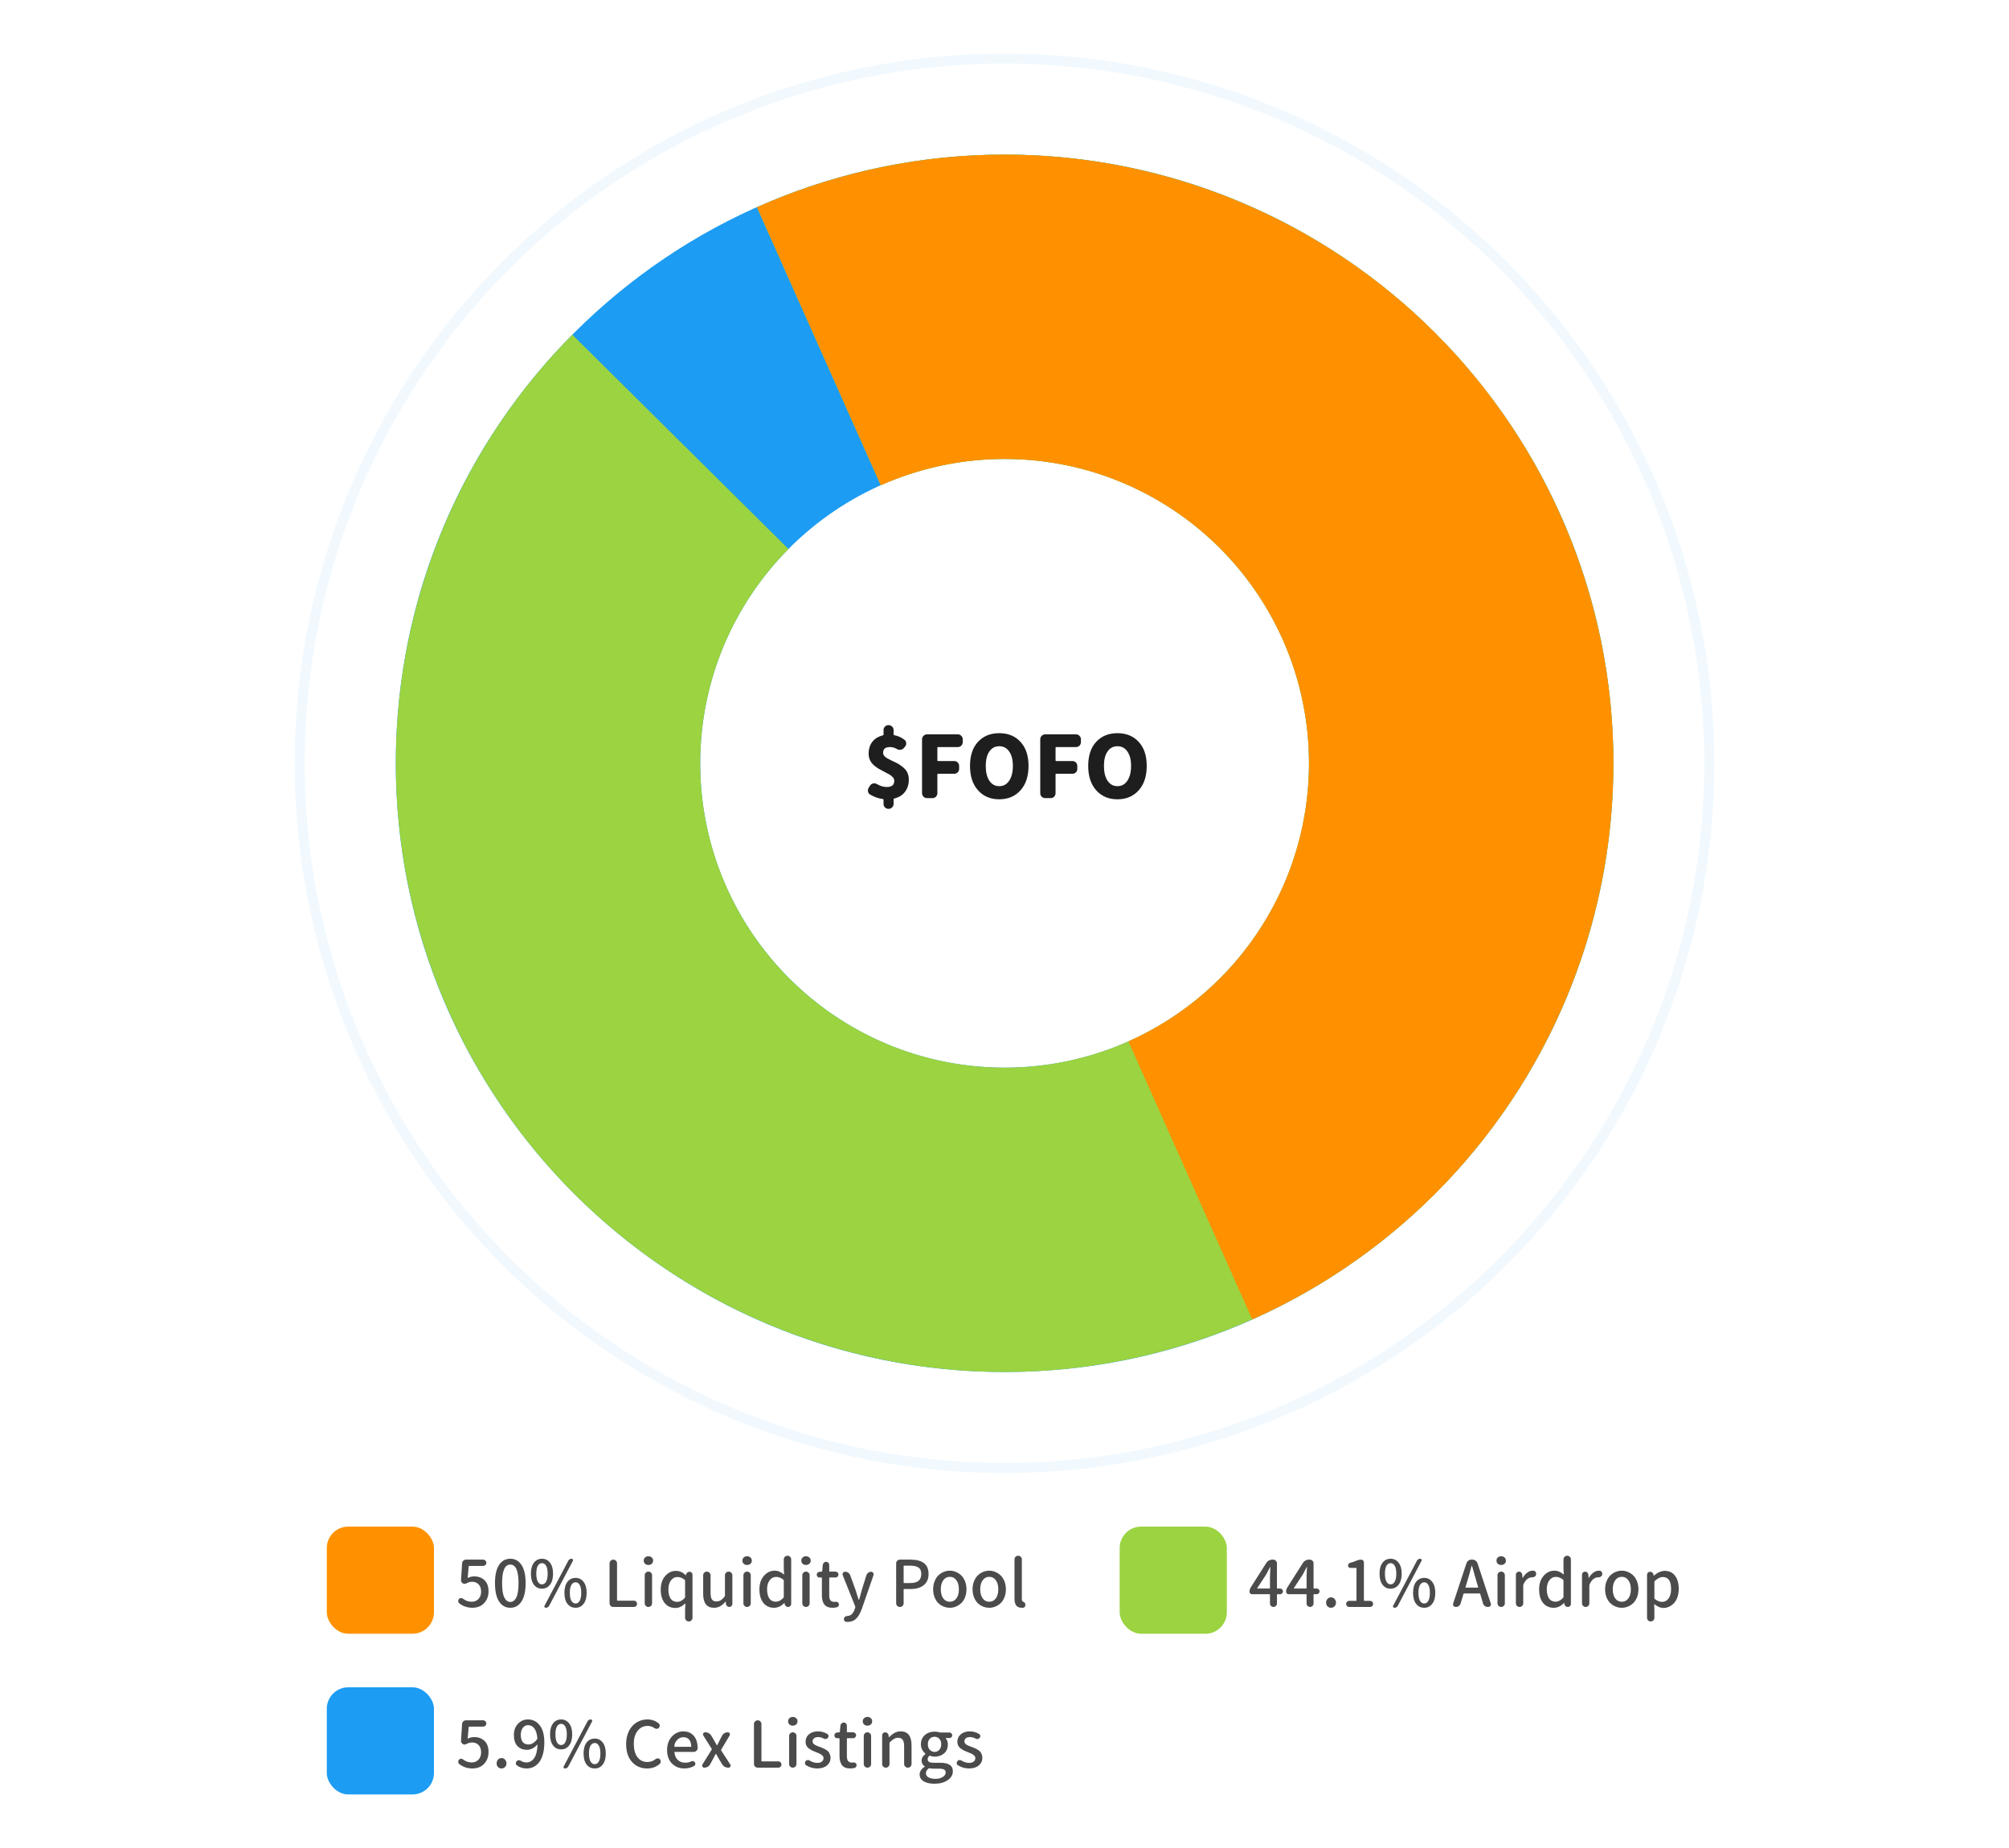 <svg width="375" height="345" viewBox="0 0 375 345" fill="none" xmlns="http://www.w3.org/2000/svg">
<circle opacity="0.06" cx="187.5" cy="142.5" r="131.557" stroke="#1C9CF2" stroke-width="1.886"/>
<path d="M301.158 142.5C301.158 205.261 250.281 256.139 187.52 256.139C124.759 256.139 73.881 205.261 73.881 142.5C73.881 79.739 124.759 28.861 187.52 28.861C250.281 28.861 301.158 79.739 301.158 142.5ZM130.7 142.5C130.7 173.881 156.139 199.319 187.52 199.319C218.9 199.319 244.339 173.881 244.339 142.5C244.339 111.12 218.9 85.681 187.52 85.681C156.139 85.681 130.7 111.12 130.7 142.5Z" fill="#1C9CF2"/>
<path d="M141.299 38.686C167.169 27.168 196.407 25.724 223.286 34.637C250.165 43.549 272.748 62.177 286.611 86.87C300.474 111.563 304.617 140.542 298.23 168.131C291.843 195.719 275.385 219.929 252.081 236.018C228.777 252.106 200.306 258.914 172.244 255.108C144.183 251.301 118.554 237.154 100.378 215.439C82.202 193.724 72.788 166.005 73.982 137.712C75.175 109.418 86.889 82.59 106.829 62.483L147.174 102.491C137.204 112.545 131.347 125.959 130.751 140.106C130.154 154.252 134.861 168.112 143.949 178.97C153.037 189.827 165.851 196.901 179.882 198.804C193.913 200.707 208.148 197.303 219.8 189.259C231.453 181.215 239.681 169.11 242.875 155.315C246.068 141.521 243.997 127.032 237.065 114.685C230.134 102.339 218.842 93.025 205.403 88.568C191.963 84.112 177.344 84.834 164.409 90.593L141.299 38.686Z" fill="#9BD341"/>
<path d="M141.299 38.686C154.932 32.616 169.627 29.291 184.545 28.9C199.463 28.51 214.312 31.061 228.244 36.409C242.176 41.757 254.918 49.797 265.743 60.069C276.568 70.342 285.264 82.646 291.334 96.279C297.404 109.912 300.729 124.607 301.119 139.526C301.51 154.444 298.958 169.293 293.61 183.225C288.262 197.157 280.223 209.899 269.95 220.724C259.678 231.549 247.374 240.245 233.74 246.314L210.63 194.407C217.447 191.372 223.599 187.025 228.735 181.612C233.871 176.2 237.891 169.828 240.565 162.862C243.239 155.896 244.515 148.472 244.32 141.013C244.124 133.554 242.462 126.206 239.427 119.39C236.392 112.573 232.044 106.421 226.632 101.285C221.219 96.148 214.848 92.129 207.882 89.455C200.916 86.781 193.491 85.505 186.032 85.7C178.573 85.895 171.226 87.558 164.409 90.593L141.299 38.686Z" fill="#FF9100"/>
<path d="M168.828 138.109C169.047 138.276 169.156 138.5 169.156 138.781C169.156 139.031 169.073 139.245 168.906 139.422L168.703 139.656C168.547 139.844 168.339 139.948 168.078 139.969C168.036 139.979 168 139.984 167.969 139.984C167.75 139.984 167.552 139.927 167.375 139.812C166.979 139.583 166.568 139.469 166.141 139.469C165.703 139.469 165.375 139.557 165.156 139.734C164.948 139.901 164.844 140.177 164.844 140.562C164.844 140.76 164.911 140.943 165.047 141.109C165.182 141.276 165.359 141.422 165.578 141.547C165.807 141.672 166.068 141.807 166.359 141.953C166.651 142.099 166.943 142.24 167.234 142.375C167.536 142.51 167.828 142.682 168.109 142.891C168.401 143.089 168.661 143.307 168.891 143.547C169.12 143.776 169.302 144.062 169.438 144.406C169.573 144.75 169.641 145.13 169.641 145.547C169.641 146.432 169.406 147.188 168.938 147.812C168.479 148.438 167.802 148.859 166.906 149.078C166.833 149.089 166.797 149.135 166.797 149.219V150.078C166.797 150.339 166.703 150.557 166.516 150.734C166.339 150.911 166.125 151 165.875 151H165.844C165.583 151 165.365 150.911 165.188 150.734C165.01 150.557 164.922 150.339 164.922 150.078V149.312C164.922 149.229 164.88 149.182 164.797 149.172C163.943 149.057 163.146 148.776 162.406 148.328C162.188 148.193 162.057 147.995 162.016 147.734C162.005 147.672 162 147.615 162 147.562C162 147.365 162.057 147.182 162.172 147.016L162.422 146.641C162.557 146.432 162.745 146.307 162.984 146.266C163.057 146.245 163.125 146.234 163.188 146.234C163.365 146.234 163.531 146.281 163.688 146.375C164.302 146.74 164.906 146.922 165.5 146.922C165.99 146.922 166.349 146.828 166.578 146.641C166.807 146.443 166.922 146.146 166.922 145.75C166.922 145.521 166.833 145.307 166.656 145.109C166.479 144.901 166.25 144.719 165.969 144.562C165.688 144.396 165.375 144.229 165.031 144.062C164.698 143.896 164.359 143.714 164.016 143.516C163.672 143.307 163.359 143.078 163.078 142.828C162.797 142.578 162.568 142.271 162.391 141.906C162.224 141.542 162.141 141.141 162.141 140.703C162.141 139.807 162.375 139.062 162.844 138.469C163.312 137.875 163.969 137.479 164.812 137.281C164.885 137.26 164.922 137.214 164.922 137.141V136.297C164.922 136.036 165.01 135.818 165.188 135.641C165.365 135.464 165.583 135.375 165.844 135.375H165.875C166.125 135.375 166.339 135.464 166.516 135.641C166.703 135.818 166.797 136.036 166.797 136.297V137.109C166.797 137.182 166.833 137.229 166.906 137.25C167.615 137.375 168.255 137.661 168.828 138.109ZM173.031 149C172.781 149 172.562 148.911 172.375 148.734C172.198 148.547 172.109 148.328 172.109 148.078V138.016C172.109 137.766 172.198 137.552 172.375 137.375C172.562 137.188 172.781 137.094 173.031 137.094H178.781C179.042 137.094 179.26 137.188 179.438 137.375C179.615 137.552 179.703 137.766 179.703 138.016V138.547C179.703 138.797 179.615 139.016 179.438 139.203C179.26 139.38 179.042 139.469 178.781 139.469H175.094C175.01 139.469 174.969 139.505 174.969 139.578V141.953C174.969 142.036 175.01 142.078 175.094 142.078H178.109C178.37 142.078 178.589 142.167 178.766 142.344C178.943 142.521 179.031 142.74 179.031 143V143.531C179.031 143.792 178.943 144.01 178.766 144.188C178.589 144.365 178.37 144.453 178.109 144.453H175.094C175.01 144.453 174.969 144.495 174.969 144.578V148.078C174.969 148.328 174.88 148.547 174.703 148.734C174.526 148.911 174.307 149 174.047 149H173.031ZM190.484 147.547C189.484 148.661 188.161 149.219 186.516 149.219C184.88 149.219 183.562 148.661 182.562 147.547C181.562 146.432 181.062 144.911 181.062 142.984C181.062 141.068 181.557 139.573 182.547 138.5C183.547 137.417 184.87 136.875 186.516 136.875C188.172 136.875 189.495 137.417 190.484 138.5C191.484 139.573 191.984 141.068 191.984 142.984C191.984 144.911 191.484 146.432 190.484 147.547ZM184.672 145.75C185.12 146.427 185.734 146.766 186.516 146.766C187.307 146.766 187.927 146.427 188.375 145.75C188.833 145.062 189.062 144.141 189.062 142.984C189.062 141.839 188.833 140.943 188.375 140.297C187.927 139.641 187.307 139.312 186.516 139.312C185.734 139.312 185.12 139.641 184.672 140.297C184.224 140.943 184 141.839 184 142.984C184 144.151 184.224 145.073 184.672 145.75ZM195.094 149C194.844 149 194.625 148.911 194.438 148.734C194.26 148.547 194.172 148.328 194.172 148.078V138.016C194.172 137.766 194.26 137.552 194.438 137.375C194.625 137.188 194.844 137.094 195.094 137.094H200.844C201.104 137.094 201.323 137.188 201.5 137.375C201.677 137.552 201.766 137.766 201.766 138.016V138.547C201.766 138.797 201.677 139.016 201.5 139.203C201.323 139.38 201.104 139.469 200.844 139.469H197.156C197.073 139.469 197.031 139.505 197.031 139.578V141.953C197.031 142.036 197.073 142.078 197.156 142.078H200.172C200.432 142.078 200.651 142.167 200.828 142.344C201.005 142.521 201.094 142.74 201.094 143V143.531C201.094 143.792 201.005 144.01 200.828 144.188C200.651 144.365 200.432 144.453 200.172 144.453H197.156C197.073 144.453 197.031 144.495 197.031 144.578V148.078C197.031 148.328 196.943 148.547 196.766 148.734C196.589 148.911 196.37 149 196.109 149H195.094ZM212.547 147.547C211.547 148.661 210.224 149.219 208.578 149.219C206.943 149.219 205.625 148.661 204.625 147.547C203.625 146.432 203.125 144.911 203.125 142.984C203.125 141.068 203.62 139.573 204.609 138.5C205.609 137.417 206.932 136.875 208.578 136.875C210.234 136.875 211.557 137.417 212.547 138.5C213.547 139.573 214.047 141.068 214.047 142.984C214.047 144.911 213.547 146.432 212.547 147.547ZM206.734 145.75C207.182 146.427 207.797 146.766 208.578 146.766C209.37 146.766 209.99 146.427 210.438 145.75C210.896 145.062 211.125 144.141 211.125 142.984C211.125 141.839 210.896 140.943 210.438 140.297C209.99 139.641 209.37 139.312 208.578 139.312C207.797 139.312 207.182 139.641 206.734 140.297C206.286 140.943 206.062 141.839 206.062 142.984C206.062 144.151 206.286 145.073 206.734 145.75Z" fill="#1E1E1E"/>
<rect x="61" y="285" width="20" height="20" rx="4" fill="#FF9100"/>
<rect x="61" y="315" width="20" height="20" rx="4" fill="#1C9CF2"/>
<rect x="209" y="285" width="20" height="20" rx="4" fill="#9BD341"/>
<path opacity="0.8" d="M88.211 300.152C87.266 300.152 86.445 299.883 85.75 299.344C85.625 299.25 85.555 299.121 85.539 298.957C85.531 298.941 85.527 298.922 85.527 298.898C85.527 298.766 85.57 298.645 85.656 298.535C85.742 298.418 85.859 298.352 86.008 298.336C86.023 298.336 86.043 298.336 86.066 298.336C86.191 298.336 86.305 298.375 86.406 298.453C86.906 298.836 87.453 299.027 88.047 299.027C88.555 299.027 88.973 298.859 89.301 298.523C89.637 298.18 89.805 297.719 89.805 297.141C89.805 296.562 89.652 296.113 89.348 295.793C89.043 295.465 88.633 295.301 88.117 295.301C87.75 295.301 87.394 295.398 87.051 295.594C86.934 295.656 86.82 295.688 86.711 295.688C86.594 295.688 86.481 295.652 86.371 295.582C86.144 295.434 86.039 295.223 86.055 294.949L86.254 291.855C86.262 291.66 86.336 291.496 86.477 291.363C86.625 291.23 86.797 291.164 86.992 291.164H90.191C90.348 291.164 90.484 291.223 90.602 291.34C90.719 291.449 90.777 291.586 90.777 291.75C90.777 291.914 90.719 292.055 90.602 292.172C90.484 292.281 90.348 292.336 90.191 292.336H87.578C87.523 292.336 87.492 292.363 87.484 292.418L87.297 294.516C87.297 294.531 87.305 294.547 87.32 294.562C87.336 294.57 87.352 294.57 87.367 294.562C87.742 294.383 88.121 294.293 88.504 294.293C89.293 294.293 89.938 294.531 90.438 295.008C90.938 295.477 91.188 296.172 91.188 297.094C91.188 297.727 91.047 298.281 90.766 298.758C90.484 299.227 90.121 299.578 89.676 299.812C89.231 300.039 88.742 300.152 88.211 300.152ZM95.254 300.152C94.363 300.152 93.664 299.762 93.156 298.98C92.648 298.199 92.394 297.055 92.394 295.547C92.394 294.055 92.648 292.926 93.156 292.16C93.664 291.387 94.363 291 95.254 291C96.137 291 96.832 291.387 97.34 292.16C97.856 292.934 98.113 294.062 98.113 295.547C98.113 297.047 97.856 298.191 97.34 298.98C96.832 299.762 96.137 300.152 95.254 300.152ZM94.129 298.219C94.402 298.781 94.777 299.062 95.254 299.062C95.731 299.062 96.106 298.781 96.379 298.219C96.652 297.656 96.789 296.766 96.789 295.547C96.789 293.242 96.277 292.09 95.254 292.09C94.231 292.09 93.719 293.242 93.719 295.547C93.719 296.766 93.856 297.656 94.129 298.219ZM102.66 295.852C102.285 296.344 101.785 296.59 101.16 296.59C100.535 296.59 100.035 296.344 99.66 295.852C99.285 295.352 99.098 294.664 99.098 293.789C99.098 292.914 99.285 292.23 99.66 291.738C100.035 291.246 100.535 291 101.16 291C101.785 291 102.285 291.246 102.66 291.738C103.043 292.23 103.234 292.914 103.234 293.789C103.234 294.664 103.043 295.352 102.66 295.852ZM101.16 295.781C101.488 295.781 101.746 295.613 101.934 295.277C102.129 294.934 102.227 294.438 102.227 293.789C102.227 293.125 102.129 292.633 101.934 292.312C101.746 291.984 101.488 291.82 101.16 291.82C100.84 291.82 100.582 291.984 100.387 292.312C100.199 292.633 100.105 293.125 100.105 293.789C100.105 294.438 100.199 294.934 100.387 295.277C100.582 295.613 100.84 295.781 101.16 295.781ZM101.863 300.152C101.77 300.152 101.695 300.113 101.641 300.035C101.617 299.988 101.605 299.941 101.605 299.895C101.605 299.855 101.617 299.816 101.641 299.777L106.07 291.387C106.203 291.129 106.418 291 106.715 291C106.809 291 106.879 291.043 106.926 291.129C106.98 291.215 106.984 291.301 106.938 291.387L102.508 299.777C102.367 300.027 102.152 300.152 101.863 300.152ZM107.441 300.152C106.809 300.152 106.301 299.906 105.918 299.414C105.543 298.922 105.355 298.238 105.355 297.363C105.355 296.488 105.543 295.805 105.918 295.312C106.301 294.82 106.809 294.574 107.441 294.574C108.059 294.574 108.555 294.82 108.93 295.312C109.312 295.805 109.504 296.488 109.504 297.363C109.504 298.238 109.312 298.922 108.93 299.414C108.555 299.906 108.059 300.152 107.441 300.152ZM107.441 299.355C107.754 299.355 108.008 299.188 108.203 298.852C108.398 298.508 108.496 298.012 108.496 297.363C108.496 296.707 108.398 296.215 108.203 295.887C108.016 295.559 107.762 295.395 107.441 295.395C107.113 295.395 106.852 295.559 106.656 295.887C106.461 296.207 106.363 296.699 106.363 297.363C106.363 298.02 106.461 298.516 106.656 298.852C106.852 299.188 107.113 299.355 107.441 299.355ZM114.473 300C114.285 300 114.121 299.934 113.98 299.801C113.848 299.66 113.781 299.496 113.781 299.309V291.855C113.781 291.668 113.848 291.508 113.98 291.375C114.121 291.234 114.285 291.164 114.473 291.164H114.484C114.68 291.164 114.844 291.234 114.977 291.375C115.109 291.508 115.176 291.668 115.176 291.855V298.734C115.176 298.797 115.207 298.828 115.27 298.828H118.316C118.48 298.828 118.621 298.887 118.738 299.004C118.855 299.113 118.914 299.25 118.914 299.414C118.914 299.578 118.855 299.719 118.738 299.836C118.621 299.945 118.48 300 118.316 300H114.473ZM121.516 299.801C121.383 299.934 121.219 300 121.023 300C120.836 300 120.676 299.934 120.543 299.801C120.41 299.668 120.344 299.508 120.344 299.32V294.082C120.344 293.895 120.41 293.734 120.543 293.602C120.676 293.469 120.836 293.402 121.023 293.402C121.219 293.402 121.383 293.469 121.516 293.602C121.648 293.734 121.715 293.895 121.715 294.082V299.32C121.715 299.508 121.648 299.668 121.516 299.801ZM121.656 291.938C121.492 292.086 121.281 292.16 121.023 292.16C120.773 292.16 120.566 292.086 120.402 291.938C120.238 291.781 120.156 291.586 120.156 291.352C120.156 291.109 120.238 290.914 120.402 290.766C120.566 290.609 120.773 290.531 121.023 290.531C121.281 290.531 121.492 290.609 121.656 290.766C121.828 290.914 121.914 291.109 121.914 291.352C121.914 291.586 121.828 291.781 121.656 291.938ZM129.062 302.496C128.93 302.637 128.766 302.707 128.57 302.707C128.383 302.707 128.219 302.637 128.078 302.496C127.945 302.363 127.879 302.203 127.879 302.016V300.457L127.938 299.414C127.938 299.398 127.93 299.387 127.914 299.379C127.906 299.371 127.895 299.371 127.879 299.379C127.301 299.918 126.695 300.188 126.062 300.188C125.227 300.188 124.562 299.883 124.07 299.273C123.578 298.664 123.332 297.82 123.332 296.742C123.332 295.703 123.609 294.863 124.164 294.223C124.727 293.582 125.395 293.262 126.168 293.262C126.824 293.262 127.43 293.523 127.984 294.047C128 294.062 128.016 294.07 128.031 294.07C128.047 294.07 128.055 294.062 128.055 294.047L128.066 293.965C128.098 293.809 128.172 293.68 128.289 293.578C128.414 293.477 128.555 293.426 128.711 293.426C128.867 293.426 128.996 293.48 129.098 293.59C129.207 293.699 129.262 293.828 129.262 293.977V302.016C129.262 302.203 129.195 302.363 129.062 302.496ZM126.379 299.051C126.895 299.051 127.375 298.805 127.82 298.312C127.859 298.266 127.879 298.211 127.879 298.148V295.102C127.879 295.039 127.859 294.988 127.82 294.949C127.398 294.59 126.934 294.41 126.426 294.41C125.957 294.41 125.562 294.621 125.242 295.043C124.922 295.465 124.762 296.023 124.762 296.719C124.762 297.469 124.902 298.047 125.184 298.453C125.465 298.852 125.863 299.051 126.379 299.051ZM133.27 300.152C131.926 300.152 131.254 299.285 131.254 297.551V294.094C131.254 293.898 131.32 293.734 131.453 293.602C131.586 293.469 131.746 293.402 131.934 293.402C132.129 293.402 132.293 293.469 132.426 293.602C132.566 293.734 132.637 293.898 132.637 294.094V297.387C132.637 297.949 132.723 298.355 132.895 298.605C133.066 298.848 133.348 298.969 133.738 298.969C134.027 298.969 134.285 298.898 134.512 298.758C134.746 298.617 134.996 298.383 135.262 298.055C135.301 298.008 135.32 297.953 135.32 297.891V294.094C135.32 293.898 135.387 293.734 135.52 293.602C135.66 293.469 135.824 293.402 136.012 293.402C136.199 293.402 136.359 293.469 136.492 293.602C136.633 293.734 136.703 293.898 136.703 294.094V299.438C136.703 299.594 136.648 299.727 136.539 299.836C136.43 299.945 136.297 300 136.141 300C135.977 300 135.836 299.949 135.719 299.848C135.602 299.738 135.531 299.602 135.508 299.438L135.473 299.027C135.465 299.012 135.453 299.004 135.438 299.004C135.43 299.004 135.422 299.008 135.414 299.016C135.094 299.391 134.762 299.676 134.418 299.871C134.082 300.059 133.699 300.152 133.27 300.152ZM139.938 299.801C139.805 299.934 139.641 300 139.445 300C139.258 300 139.098 299.934 138.965 299.801C138.832 299.668 138.766 299.508 138.766 299.32V294.082C138.766 293.895 138.832 293.734 138.965 293.602C139.098 293.469 139.258 293.402 139.445 293.402C139.641 293.402 139.805 293.469 139.938 293.602C140.07 293.734 140.137 293.895 140.137 294.082V299.32C140.137 299.508 140.07 299.668 139.938 299.801ZM140.078 291.938C139.914 292.086 139.703 292.16 139.445 292.16C139.195 292.16 138.988 292.086 138.824 291.938C138.66 291.781 138.578 291.586 138.578 291.352C138.578 291.109 138.66 290.914 138.824 290.766C138.988 290.609 139.195 290.531 139.445 290.531C139.703 290.531 139.914 290.609 140.078 290.766C140.25 290.914 140.336 291.109 140.336 291.352C140.336 291.586 140.25 291.781 140.078 291.938ZM144.484 300.152C143.648 300.152 142.984 299.852 142.492 299.25C142 298.641 141.754 297.793 141.754 296.707C141.754 295.676 142.031 294.84 142.586 294.199C143.148 293.551 143.816 293.227 144.59 293.227C144.926 293.227 145.223 293.285 145.48 293.402C145.746 293.512 146.02 293.684 146.301 293.918C146.309 293.926 146.32 293.93 146.336 293.93C146.352 293.922 146.359 293.906 146.359 293.883L146.301 292.887V291.129C146.301 290.934 146.367 290.77 146.5 290.637C146.641 290.504 146.805 290.438 146.992 290.438C147.188 290.438 147.352 290.504 147.484 290.637C147.617 290.77 147.684 290.934 147.684 291.129V299.438C147.684 299.594 147.629 299.727 147.52 299.836C147.41 299.945 147.277 300 147.121 300C146.957 300 146.812 299.949 146.688 299.848C146.562 299.738 146.488 299.602 146.465 299.438L146.441 299.273C146.441 299.266 146.434 299.262 146.418 299.262C146.402 299.262 146.391 299.266 146.383 299.273C145.805 299.859 145.172 300.152 144.484 300.152ZM144.801 299.016C145.316 299.016 145.797 298.77 146.242 298.277C146.281 298.238 146.301 298.188 146.301 298.125V295.066C146.301 295.012 146.281 294.965 146.242 294.926C145.812 294.566 145.348 294.387 144.848 294.387C144.379 294.387 143.984 294.598 143.664 295.02C143.344 295.434 143.184 295.988 143.184 296.684C143.184 297.434 143.324 298.012 143.605 298.418C143.887 298.816 144.285 299.016 144.801 299.016ZM150.93 299.801C150.797 299.934 150.633 300 150.438 300C150.25 300 150.09 299.934 149.957 299.801C149.824 299.668 149.758 299.508 149.758 299.32V294.082C149.758 293.895 149.824 293.734 149.957 293.602C150.09 293.469 150.25 293.402 150.438 293.402C150.633 293.402 150.797 293.469 150.93 293.602C151.062 293.734 151.129 293.895 151.129 294.082V299.32C151.129 299.508 151.062 299.668 150.93 299.801ZM151.07 291.938C150.906 292.086 150.695 292.16 150.438 292.16C150.188 292.16 149.98 292.086 149.816 291.938C149.652 291.781 149.57 291.586 149.57 291.352C149.57 291.109 149.652 290.914 149.816 290.766C149.98 290.609 150.188 290.531 150.438 290.531C150.695 290.531 150.906 290.609 151.07 290.766C151.242 290.914 151.328 291.109 151.328 291.352C151.328 291.586 151.242 291.781 151.07 291.938ZM155.418 300.152C154.707 300.152 154.195 299.953 153.883 299.555C153.57 299.148 153.414 298.578 153.414 297.844V294.598C153.414 294.535 153.383 294.504 153.32 294.504H152.969C152.82 294.504 152.695 294.453 152.594 294.352C152.5 294.25 152.453 294.129 152.453 293.988C152.453 293.84 152.5 293.715 152.594 293.613C152.695 293.504 152.82 293.445 152.969 293.438L153.379 293.402C153.441 293.402 153.473 293.371 153.473 293.309L153.578 292.16C153.594 291.996 153.66 291.859 153.777 291.75C153.902 291.633 154.047 291.574 154.211 291.574C154.367 291.574 154.5 291.633 154.609 291.75C154.727 291.859 154.785 291.996 154.785 292.16V293.309C154.785 293.371 154.816 293.402 154.879 293.402H155.957C156.105 293.402 156.234 293.457 156.344 293.566C156.453 293.668 156.508 293.797 156.508 293.953C156.508 294.102 156.453 294.23 156.344 294.34C156.234 294.449 156.105 294.504 155.957 294.504H154.879C154.816 294.504 154.785 294.535 154.785 294.598V297.855C154.785 298.254 154.859 298.555 155.008 298.758C155.164 298.953 155.41 299.051 155.746 299.051C155.809 299.051 155.879 299.047 155.957 299.039C155.988 299.031 156.02 299.027 156.051 299.027C156.16 299.027 156.262 299.055 156.355 299.109C156.473 299.172 156.547 299.27 156.578 299.402C156.594 299.449 156.602 299.496 156.602 299.543C156.602 299.637 156.578 299.727 156.531 299.812C156.453 299.945 156.344 300.027 156.203 300.059C155.922 300.121 155.66 300.152 155.418 300.152ZM162.59 293.426C162.754 293.426 162.887 293.496 162.988 293.637C163.043 293.723 163.07 293.812 163.07 293.906C163.07 293.953 163.062 294.008 163.047 294.07L160.844 300.422C160.562 301.195 160.219 301.781 159.812 302.18C159.414 302.586 158.891 302.789 158.242 302.789C158.141 302.789 158.043 302.785 157.949 302.777C157.801 302.762 157.688 302.688 157.609 302.555C157.555 302.461 157.527 302.363 157.527 302.262C157.527 302.215 157.531 302.168 157.539 302.121C157.578 301.98 157.66 301.871 157.785 301.793C157.91 301.723 158.055 301.684 158.219 301.676C158.828 301.645 159.266 301.23 159.531 300.434L159.637 300.07C159.66 300.016 159.66 299.961 159.637 299.906L157.305 294.07C157.281 294.008 157.27 293.949 157.27 293.895C157.27 293.809 157.297 293.723 157.352 293.637C157.445 293.496 157.574 293.426 157.738 293.426H157.773C157.984 293.426 158.172 293.488 158.336 293.613C158.508 293.73 158.629 293.887 158.699 294.082L159.695 296.824C159.742 296.98 159.832 297.27 159.965 297.691C160.098 298.113 160.203 298.438 160.281 298.664C160.289 298.68 160.301 298.688 160.316 298.688C160.34 298.688 160.355 298.676 160.363 298.652L160.867 296.824L161.723 294.07C161.785 293.883 161.895 293.73 162.051 293.613C162.215 293.488 162.395 293.426 162.59 293.426ZM167.969 300C167.781 300 167.617 299.934 167.477 299.801C167.344 299.66 167.277 299.496 167.277 299.309V291.855C167.277 291.668 167.344 291.508 167.477 291.375C167.617 291.234 167.781 291.164 167.969 291.164H169.961C172.203 291.164 173.324 292.055 173.324 293.836C173.324 294.766 173.02 295.469 172.41 295.945C171.809 296.414 171.008 296.648 170.008 296.648H168.766C168.703 296.648 168.672 296.68 168.672 296.742V299.309C168.672 299.496 168.605 299.66 168.473 299.801C168.34 299.934 168.176 300 167.98 300H167.969ZM168.672 295.453C168.672 295.508 168.703 295.535 168.766 295.535H169.879C170.582 295.535 171.105 295.398 171.449 295.125C171.793 294.844 171.965 294.414 171.965 293.836C171.965 293.266 171.789 292.867 171.438 292.641C171.094 292.406 170.555 292.289 169.82 292.289H168.766C168.703 292.289 168.672 292.316 168.672 292.371V295.453ZM178.457 299.918C178.09 300.074 177.699 300.152 177.285 300.152C176.879 300.152 176.488 300.074 176.113 299.918C175.738 299.762 175.406 299.543 175.117 299.262C174.836 298.973 174.609 298.609 174.438 298.172C174.266 297.727 174.18 297.238 174.18 296.707C174.18 296.176 174.266 295.688 174.438 295.242C174.609 294.797 174.836 294.43 175.117 294.141C175.406 293.852 175.738 293.629 176.113 293.473C176.488 293.309 176.879 293.227 177.285 293.227C177.699 293.227 178.09 293.309 178.457 293.473C178.832 293.629 179.164 293.852 179.453 294.141C179.742 294.43 179.973 294.797 180.145 295.242C180.316 295.688 180.402 296.176 180.402 296.707C180.402 297.238 180.316 297.727 180.145 298.172C179.973 298.609 179.742 298.973 179.453 299.262C179.164 299.543 178.832 299.762 178.457 299.918ZM177.285 299.027C177.809 299.027 178.223 298.816 178.527 298.395C178.832 297.973 178.984 297.41 178.984 296.707C178.984 296.004 178.832 295.441 178.527 295.02C178.223 294.59 177.809 294.375 177.285 294.375C176.777 294.375 176.371 294.59 176.066 295.02C175.762 295.441 175.609 296.004 175.609 296.707C175.609 297.41 175.762 297.973 176.066 298.395C176.371 298.816 176.777 299.027 177.285 299.027ZM185.816 299.918C185.449 300.074 185.059 300.152 184.645 300.152C184.238 300.152 183.848 300.074 183.473 299.918C183.098 299.762 182.766 299.543 182.477 299.262C182.195 298.973 181.969 298.609 181.797 298.172C181.625 297.727 181.539 297.238 181.539 296.707C181.539 296.176 181.625 295.688 181.797 295.242C181.969 294.797 182.195 294.43 182.477 294.141C182.766 293.852 183.098 293.629 183.473 293.473C183.848 293.309 184.238 293.227 184.645 293.227C185.059 293.227 185.449 293.309 185.816 293.473C186.191 293.629 186.523 293.852 186.812 294.141C187.102 294.43 187.332 294.797 187.504 295.242C187.676 295.688 187.762 296.176 187.762 296.707C187.762 297.238 187.676 297.727 187.504 298.172C187.332 298.609 187.102 298.973 186.812 299.262C186.523 299.543 186.191 299.762 185.816 299.918ZM184.645 299.027C185.168 299.027 185.582 298.816 185.887 298.395C186.191 297.973 186.344 297.41 186.344 296.707C186.344 296.004 186.191 295.441 185.887 295.02C185.582 294.59 185.168 294.375 184.645 294.375C184.137 294.375 183.73 294.59 183.426 295.02C183.121 295.441 182.969 296.004 182.969 296.707C182.969 297.41 183.121 297.973 183.426 298.395C183.73 298.816 184.137 299.027 184.645 299.027ZM190.738 300.152C190.254 300.152 189.902 300.008 189.684 299.719C189.473 299.43 189.367 299.008 189.367 298.453V291.117C189.367 290.93 189.434 290.77 189.566 290.637C189.699 290.504 189.859 290.438 190.047 290.438C190.242 290.438 190.406 290.504 190.539 290.637C190.672 290.77 190.738 290.93 190.738 291.117V298.523C190.738 298.758 190.801 298.914 190.926 298.992C190.941 299 190.977 299.02 191.031 299.051C191.086 299.082 191.125 299.105 191.148 299.121C191.172 299.137 191.203 299.16 191.242 299.191C191.281 299.215 191.309 299.242 191.324 299.273C191.348 299.305 191.359 299.34 191.359 299.379L191.395 299.531C191.395 299.562 191.395 299.598 191.395 299.637C191.395 299.746 191.363 299.848 191.301 299.941C191.223 300.066 191.109 300.137 190.961 300.152C190.891 300.152 190.816 300.152 190.738 300.152Z" fill="#1E1E1E"/>
<path opacity="0.8" d="M88.211 330.152C87.266 330.152 86.445 329.883 85.75 329.344C85.625 329.25 85.555 329.121 85.539 328.957C85.531 328.941 85.527 328.922 85.527 328.898C85.527 328.766 85.57 328.645 85.656 328.535C85.742 328.418 85.859 328.352 86.008 328.336C86.023 328.336 86.043 328.336 86.066 328.336C86.191 328.336 86.305 328.375 86.406 328.453C86.906 328.836 87.453 329.027 88.047 329.027C88.555 329.027 88.973 328.859 89.301 328.523C89.637 328.18 89.805 327.719 89.805 327.141C89.805 326.562 89.652 326.113 89.348 325.793C89.043 325.465 88.633 325.301 88.117 325.301C87.75 325.301 87.394 325.398 87.051 325.594C86.934 325.656 86.82 325.688 86.711 325.688C86.594 325.688 86.481 325.652 86.371 325.582C86.144 325.434 86.039 325.223 86.055 324.949L86.254 321.855C86.262 321.66 86.336 321.496 86.477 321.363C86.625 321.23 86.797 321.164 86.992 321.164H90.191C90.348 321.164 90.484 321.223 90.602 321.34C90.719 321.449 90.777 321.586 90.777 321.75C90.777 321.914 90.719 322.055 90.602 322.172C90.484 322.281 90.348 322.336 90.191 322.336H87.578C87.523 322.336 87.492 322.363 87.484 322.418L87.297 324.516C87.297 324.531 87.305 324.547 87.32 324.562C87.336 324.57 87.352 324.57 87.367 324.562C87.742 324.383 88.121 324.293 88.504 324.293C89.293 324.293 89.938 324.531 90.438 325.008C90.938 325.477 91.188 326.172 91.188 327.094C91.188 327.727 91.047 328.281 90.766 328.758C90.484 329.227 90.121 329.578 89.676 329.812C89.231 330.039 88.742 330.152 88.211 330.152ZM94.269 329.883C94.098 330.062 93.879 330.152 93.613 330.152C93.356 330.152 93.137 330.062 92.957 329.883C92.785 329.703 92.699 329.477 92.699 329.203C92.699 328.922 92.785 328.688 92.957 328.5C93.137 328.305 93.356 328.207 93.613 328.207C93.879 328.207 94.098 328.305 94.269 328.5C94.449 328.688 94.539 328.922 94.539 329.203C94.539 329.477 94.449 329.703 94.269 329.883ZM98.629 325.676C99.231 325.676 99.777 325.34 100.27 324.668C100.301 324.621 100.312 324.57 100.305 324.516C100.234 323.695 100.047 323.082 99.742 322.676C99.438 322.27 99.043 322.066 98.559 322.066C98.168 322.066 97.844 322.234 97.586 322.57C97.336 322.898 97.211 323.344 97.211 323.906C97.211 324.469 97.332 324.906 97.574 325.219C97.824 325.523 98.176 325.676 98.629 325.676ZM96.496 329.59C96.356 329.488 96.285 329.352 96.285 329.18C96.285 329.031 96.336 328.902 96.438 328.793C96.531 328.684 96.656 328.625 96.812 328.617C96.828 328.617 96.844 328.617 96.859 328.617C97 328.617 97.129 328.656 97.246 328.734C97.559 328.93 97.898 329.027 98.266 329.027C98.844 329.027 99.32 328.766 99.695 328.242C100.07 327.719 100.285 326.883 100.34 325.734C100.34 325.719 100.332 325.711 100.316 325.711C100.301 325.703 100.289 325.703 100.281 325.711C100.023 326.008 99.727 326.242 99.391 326.414C99.055 326.586 98.723 326.672 98.394 326.672C97.637 326.672 97.035 326.438 96.59 325.969C96.144 325.492 95.922 324.805 95.922 323.906C95.922 323.047 96.176 322.348 96.684 321.809C97.191 321.27 97.812 321 98.547 321C99.445 321 100.18 321.367 100.75 322.102C101.32 322.828 101.605 323.891 101.605 325.289C101.605 326.125 101.516 326.863 101.336 327.504C101.156 328.145 100.91 328.656 100.598 329.039C100.285 329.414 99.938 329.695 99.555 329.883C99.172 330.062 98.762 330.152 98.324 330.152C97.629 330.152 97.019 329.965 96.496 329.59ZM106.234 325.852C105.859 326.344 105.359 326.59 104.734 326.59C104.109 326.59 103.609 326.344 103.234 325.852C102.859 325.352 102.672 324.664 102.672 323.789C102.672 322.914 102.859 322.23 103.234 321.738C103.609 321.246 104.109 321 104.734 321C105.359 321 105.859 321.246 106.234 321.738C106.617 322.23 106.809 322.914 106.809 323.789C106.809 324.664 106.617 325.352 106.234 325.852ZM104.734 325.781C105.062 325.781 105.32 325.613 105.508 325.277C105.703 324.934 105.801 324.438 105.801 323.789C105.801 323.125 105.703 322.633 105.508 322.312C105.32 321.984 105.062 321.82 104.734 321.82C104.414 321.82 104.156 321.984 103.961 322.312C103.773 322.633 103.68 323.125 103.68 323.789C103.68 324.438 103.773 324.934 103.961 325.277C104.156 325.613 104.414 325.781 104.734 325.781ZM105.438 330.152C105.344 330.152 105.27 330.113 105.215 330.035C105.191 329.988 105.18 329.941 105.18 329.895C105.18 329.855 105.191 329.816 105.215 329.777L109.645 321.387C109.777 321.129 109.992 321 110.289 321C110.383 321 110.453 321.043 110.5 321.129C110.555 321.215 110.559 321.301 110.512 321.387L106.082 329.777C105.941 330.027 105.727 330.152 105.438 330.152ZM111.016 330.152C110.383 330.152 109.875 329.906 109.492 329.414C109.117 328.922 108.93 328.238 108.93 327.363C108.93 326.488 109.117 325.805 109.492 325.312C109.875 324.82 110.383 324.574 111.016 324.574C111.633 324.574 112.129 324.82 112.504 325.312C112.887 325.805 113.078 326.488 113.078 327.363C113.078 328.238 112.887 328.922 112.504 329.414C112.129 329.906 111.633 330.152 111.016 330.152ZM111.016 329.355C111.328 329.355 111.582 329.188 111.777 328.852C111.973 328.508 112.07 328.012 112.07 327.363C112.07 326.707 111.973 326.215 111.777 325.887C111.59 325.559 111.336 325.395 111.016 325.395C110.688 325.395 110.426 325.559 110.23 325.887C110.035 326.207 109.938 326.699 109.938 327.363C109.938 328.02 110.035 328.516 110.23 328.852C110.426 329.188 110.688 329.355 111.016 329.355ZM120.801 330.152C119.66 330.152 118.719 329.75 117.977 328.945C117.242 328.133 116.875 327.02 116.875 325.605C116.875 324.902 116.977 324.262 117.18 323.684C117.391 323.098 117.676 322.609 118.035 322.219C118.395 321.828 118.816 321.527 119.301 321.316C119.785 321.105 120.305 321 120.859 321C121.633 321 122.328 321.242 122.945 321.727C123.078 321.828 123.145 321.969 123.145 322.148C123.145 322.305 123.094 322.441 122.992 322.559C122.891 322.676 122.762 322.738 122.605 322.746C122.59 322.746 122.574 322.746 122.559 322.746C122.418 322.746 122.289 322.707 122.172 322.629C121.781 322.348 121.352 322.207 120.883 322.207C120.117 322.207 119.496 322.512 119.02 323.121C118.543 323.723 118.305 324.535 118.305 325.559C118.305 326.605 118.531 327.434 118.984 328.043C119.445 328.645 120.066 328.945 120.848 328.945C121.418 328.945 121.93 328.762 122.383 328.395C122.5 328.309 122.629 328.266 122.77 328.266C122.777 328.266 122.789 328.266 122.805 328.266C122.953 328.273 123.078 328.332 123.18 328.441C123.281 328.566 123.332 328.707 123.332 328.863C123.332 329.035 123.27 329.18 123.145 329.297C122.488 329.867 121.707 330.152 120.801 330.152ZM127.738 330.152C126.809 330.152 126.039 329.844 125.43 329.227C124.82 328.609 124.516 327.77 124.516 326.707C124.516 326.191 124.598 325.711 124.762 325.266C124.934 324.82 125.16 324.453 125.441 324.164C125.723 323.867 126.043 323.637 126.402 323.473C126.762 323.309 127.137 323.227 127.527 323.227C128.387 323.227 129.051 323.512 129.52 324.082C129.988 324.645 130.223 325.406 130.223 326.367C130.223 326.367 130.223 326.371 130.223 326.379C130.215 326.566 130.137 326.727 129.988 326.859C129.84 326.992 129.664 327.059 129.461 327.059H125.957C125.902 327.059 125.879 327.09 125.887 327.152C125.949 327.754 126.16 328.227 126.52 328.57C126.887 328.906 127.352 329.074 127.914 329.074C128.305 329.074 128.684 328.992 129.051 328.828C129.129 328.789 129.207 328.77 129.285 328.77C129.332 328.77 129.379 328.777 129.426 328.793C129.559 328.832 129.66 328.91 129.73 329.027C129.77 329.105 129.789 329.188 129.789 329.273C129.789 329.32 129.785 329.367 129.777 329.414C129.738 329.547 129.656 329.645 129.531 329.707C128.961 330.004 128.363 330.152 127.738 330.152ZM125.875 326.039C125.875 326.086 125.898 326.109 125.945 326.109H128.945C129 326.109 129.027 326.082 129.027 326.027C129.012 325.48 128.879 325.059 128.629 324.762C128.379 324.465 128.02 324.316 127.551 324.316C127.137 324.316 126.773 324.465 126.461 324.762C126.07 325.145 125.875 325.57 125.875 326.039ZM131.441 330C131.293 330 131.184 329.934 131.113 329.801C131.074 329.738 131.055 329.676 131.055 329.613C131.055 329.543 131.074 329.477 131.113 329.414L132.848 326.625C132.879 326.578 132.879 326.531 132.848 326.484L131.277 323.988C131.238 323.918 131.219 323.852 131.219 323.789C131.219 323.727 131.234 323.664 131.266 323.602C131.336 323.469 131.449 323.402 131.605 323.402H131.711C131.922 323.402 132.121 323.457 132.309 323.566C132.496 323.668 132.645 323.812 132.754 324L133.188 324.727C133.32 324.969 133.523 325.332 133.797 325.816C133.805 325.832 133.816 325.84 133.832 325.84C133.855 325.84 133.867 325.832 133.867 325.816C133.922 325.707 133.98 325.594 134.043 325.477C134.105 325.352 134.172 325.219 134.242 325.078C134.32 324.93 134.379 324.812 134.418 324.727L134.793 324.012C134.887 323.824 135.023 323.676 135.203 323.566C135.391 323.457 135.59 323.402 135.801 323.402H135.859C136.008 323.402 136.121 323.469 136.199 323.602C136.238 323.664 136.258 323.727 136.258 323.789C136.258 323.859 136.238 323.926 136.199 323.988L134.617 326.637C134.586 326.684 134.586 326.734 134.617 326.789L136.316 329.414C136.363 329.484 136.387 329.555 136.387 329.625C136.387 329.68 136.367 329.738 136.328 329.801C136.258 329.934 136.148 330 136 330H135.883C135.672 330 135.473 329.949 135.285 329.848C135.098 329.738 134.945 329.594 134.828 329.414L134.336 328.605C134.07 328.121 133.848 327.738 133.668 327.457C133.652 327.441 133.633 327.434 133.609 327.434C133.594 327.434 133.582 327.441 133.574 327.457C133.395 327.785 133.195 328.168 132.977 328.605L132.543 329.391C132.441 329.578 132.297 329.727 132.109 329.836C131.922 329.945 131.723 330 131.512 330H131.441ZM141.426 330C141.238 330 141.074 329.934 140.934 329.801C140.801 329.66 140.734 329.496 140.734 329.309V321.855C140.734 321.668 140.801 321.508 140.934 321.375C141.074 321.234 141.238 321.164 141.426 321.164H141.438C141.633 321.164 141.797 321.234 141.93 321.375C142.062 321.508 142.129 321.668 142.129 321.855V328.734C142.129 328.797 142.16 328.828 142.223 328.828H145.27C145.434 328.828 145.574 328.887 145.691 329.004C145.809 329.113 145.867 329.25 145.867 329.414C145.867 329.578 145.809 329.719 145.691 329.836C145.574 329.945 145.434 330 145.27 330H141.426ZM148.469 329.801C148.336 329.934 148.172 330 147.977 330C147.789 330 147.629 329.934 147.496 329.801C147.363 329.668 147.297 329.508 147.297 329.32V324.082C147.297 323.895 147.363 323.734 147.496 323.602C147.629 323.469 147.789 323.402 147.977 323.402C148.172 323.402 148.336 323.469 148.469 323.602C148.602 323.734 148.668 323.895 148.668 324.082V329.32C148.668 329.508 148.602 329.668 148.469 329.801ZM148.609 321.938C148.445 322.086 148.234 322.16 147.977 322.16C147.727 322.16 147.52 322.086 147.355 321.938C147.191 321.781 147.109 321.586 147.109 321.352C147.109 321.109 147.191 320.914 147.355 320.766C147.52 320.609 147.727 320.531 147.977 320.531C148.234 320.531 148.445 320.609 148.609 320.766C148.781 320.914 148.867 321.109 148.867 321.352C148.867 321.586 148.781 321.781 148.609 321.938ZM152.523 330.152C151.812 330.152 151.133 329.957 150.484 329.566C150.352 329.488 150.273 329.371 150.25 329.215C150.25 329.184 150.25 329.152 150.25 329.121C150.25 329.004 150.285 328.898 150.355 328.805C150.449 328.68 150.57 328.605 150.719 328.582C150.75 328.582 150.781 328.582 150.812 328.582C150.93 328.582 151.035 328.613 151.129 328.676C151.598 328.965 152.074 329.109 152.559 329.109C152.934 329.109 153.219 329.027 153.414 328.863C153.617 328.699 153.719 328.484 153.719 328.219C153.719 328.125 153.703 328.039 153.672 327.961C153.641 327.875 153.578 327.797 153.484 327.727C153.398 327.648 153.324 327.586 153.262 327.539C153.207 327.492 153.102 327.434 152.945 327.363C152.789 327.293 152.68 327.246 152.617 327.223C152.562 327.199 152.441 327.152 152.254 327.082C151.988 326.98 151.762 326.883 151.574 326.789C151.395 326.695 151.199 326.574 150.988 326.426C150.785 326.27 150.629 326.086 150.52 325.875C150.418 325.664 150.367 325.426 150.367 325.16C150.367 324.598 150.578 324.137 151 323.777C151.43 323.41 152 323.227 152.711 323.227C153.305 323.227 153.875 323.387 154.422 323.707C154.547 323.785 154.621 323.898 154.645 324.047C154.645 324.07 154.645 324.098 154.645 324.129C154.645 324.238 154.609 324.34 154.539 324.434C154.445 324.551 154.324 324.621 154.176 324.645C154.145 324.652 154.109 324.656 154.07 324.656C153.961 324.656 153.859 324.629 153.766 324.574C153.414 324.387 153.07 324.293 152.734 324.293C152.391 324.293 152.129 324.367 151.949 324.516C151.77 324.664 151.68 324.859 151.68 325.102C151.68 325.203 151.703 325.301 151.75 325.395C151.805 325.48 151.863 325.555 151.926 325.617C151.996 325.672 152.098 325.734 152.23 325.805C152.363 325.867 152.473 325.918 152.559 325.957C152.652 325.988 152.789 326.039 152.969 326.109C153.016 326.125 153.055 326.137 153.086 326.145C153.32 326.238 153.508 326.316 153.648 326.379C153.789 326.434 153.957 326.523 154.152 326.648C154.355 326.766 154.512 326.887 154.621 327.012C154.73 327.137 154.824 327.301 154.902 327.504C154.988 327.699 155.031 327.914 155.031 328.148C155.031 328.727 154.809 329.207 154.363 329.59C153.918 329.965 153.305 330.152 152.523 330.152ZM158.711 330.152C158 330.152 157.488 329.953 157.176 329.555C156.863 329.148 156.707 328.578 156.707 327.844V324.598C156.707 324.535 156.676 324.504 156.613 324.504H156.262C156.113 324.504 155.988 324.453 155.887 324.352C155.793 324.25 155.746 324.129 155.746 323.988C155.746 323.84 155.793 323.715 155.887 323.613C155.988 323.504 156.113 323.445 156.262 323.438L156.672 323.402C156.734 323.402 156.766 323.371 156.766 323.309L156.871 322.16C156.887 321.996 156.953 321.859 157.07 321.75C157.195 321.633 157.34 321.574 157.504 321.574C157.66 321.574 157.793 321.633 157.902 321.75C158.02 321.859 158.078 321.996 158.078 322.16V323.309C158.078 323.371 158.109 323.402 158.172 323.402H159.25C159.398 323.402 159.527 323.457 159.637 323.566C159.746 323.668 159.801 323.797 159.801 323.953C159.801 324.102 159.746 324.23 159.637 324.34C159.527 324.449 159.398 324.504 159.25 324.504H158.172C158.109 324.504 158.078 324.535 158.078 324.598V327.855C158.078 328.254 158.152 328.555 158.301 328.758C158.457 328.953 158.703 329.051 159.039 329.051C159.102 329.051 159.172 329.047 159.25 329.039C159.281 329.031 159.312 329.027 159.344 329.027C159.453 329.027 159.555 329.055 159.648 329.109C159.766 329.172 159.84 329.27 159.871 329.402C159.887 329.449 159.895 329.496 159.895 329.543C159.895 329.637 159.871 329.727 159.824 329.812C159.746 329.945 159.637 330.027 159.496 330.059C159.215 330.121 158.953 330.152 158.711 330.152ZM162.402 329.801C162.27 329.934 162.105 330 161.91 330C161.723 330 161.562 329.934 161.43 329.801C161.297 329.668 161.23 329.508 161.23 329.32V324.082C161.23 323.895 161.297 323.734 161.43 323.602C161.562 323.469 161.723 323.402 161.91 323.402C162.105 323.402 162.27 323.469 162.402 323.602C162.535 323.734 162.602 323.895 162.602 324.082V329.32C162.602 329.508 162.535 329.668 162.402 329.801ZM162.543 321.938C162.379 322.086 162.168 322.16 161.91 322.16C161.66 322.16 161.453 322.086 161.289 321.938C161.125 321.781 161.043 321.586 161.043 321.352C161.043 321.109 161.125 320.914 161.289 320.766C161.453 320.609 161.66 320.531 161.91 320.531C162.168 320.531 162.379 320.609 162.543 320.766C162.715 320.914 162.801 321.109 162.801 321.352C162.801 321.586 162.715 321.781 162.543 321.938ZM165.836 329.801C165.703 329.934 165.539 330 165.344 330C165.156 330 164.996 329.934 164.863 329.801C164.73 329.668 164.664 329.508 164.664 329.32V323.965C164.664 323.809 164.719 323.676 164.828 323.566C164.938 323.457 165.07 323.402 165.227 323.402C165.391 323.402 165.531 323.457 165.648 323.566C165.773 323.668 165.844 323.801 165.859 323.965L165.895 324.293C165.902 324.309 165.91 324.316 165.918 324.316C165.934 324.316 165.945 324.312 165.953 324.305C166.305 323.961 166.648 323.695 166.984 323.508C167.328 323.32 167.707 323.227 168.121 323.227C169.473 323.227 170.148 324.102 170.148 325.852V329.309C170.148 329.504 170.082 329.668 169.949 329.801C169.816 329.934 169.652 330 169.457 330C169.27 330 169.105 329.934 168.965 329.801C168.832 329.668 168.766 329.504 168.766 329.309V326.016C168.766 325.445 168.676 325.039 168.496 324.797C168.324 324.547 168.043 324.422 167.652 324.422C167.371 324.422 167.117 324.488 166.891 324.621C166.664 324.746 166.398 324.957 166.094 325.254C166.055 325.301 166.035 325.352 166.035 325.406V329.32C166.035 329.508 165.969 329.668 165.836 329.801ZM174.402 333C173.582 333 172.918 332.848 172.41 332.543C171.91 332.246 171.66 331.816 171.66 331.254C171.66 330.988 171.742 330.73 171.906 330.48C172.07 330.238 172.301 330.023 172.598 329.836C172.613 329.828 172.621 329.816 172.621 329.801C172.621 329.777 172.613 329.758 172.598 329.742C172.215 329.5 172.023 329.141 172.023 328.664C172.023 328.219 172.262 327.816 172.738 327.457C172.746 327.449 172.75 327.438 172.75 327.422C172.75 327.406 172.746 327.395 172.738 327.387C172.496 327.191 172.293 326.941 172.129 326.637C171.973 326.332 171.895 326 171.895 325.641C171.895 324.922 172.141 324.348 172.633 323.918C173.125 323.488 173.73 323.273 174.449 323.273C174.754 323.273 175.047 323.316 175.328 323.402C175.383 323.426 175.438 323.438 175.492 323.438H177.227C177.375 323.438 177.496 323.488 177.59 323.59C177.691 323.691 177.742 323.812 177.742 323.953C177.742 324.094 177.691 324.215 177.59 324.316C177.496 324.418 177.375 324.469 177.227 324.469H176.57C176.555 324.469 176.543 324.477 176.535 324.492C176.527 324.508 176.531 324.52 176.547 324.527C176.797 324.832 176.922 325.215 176.922 325.676C176.922 326.379 176.688 326.934 176.219 327.34C175.75 327.746 175.16 327.949 174.449 327.949C174.16 327.949 173.879 327.891 173.605 327.773C173.551 327.758 173.5 327.77 173.453 327.809C173.258 327.996 173.16 328.207 173.16 328.441C173.16 328.652 173.242 328.812 173.406 328.922C173.578 329.031 173.863 329.086 174.262 329.086H175.48C176.27 329.086 176.863 329.215 177.262 329.473C177.66 329.73 177.859 330.137 177.859 330.691C177.859 331.348 177.539 331.895 176.898 332.332C176.266 332.777 175.434 333 174.402 333ZM173.559 326.672C173.801 326.93 174.098 327.059 174.449 327.059C174.801 327.059 175.094 326.93 175.328 326.672C175.57 326.414 175.691 326.07 175.691 325.641C175.691 325.211 175.574 324.871 175.34 324.621C175.105 324.363 174.809 324.234 174.449 324.234C174.09 324.234 173.789 324.359 173.547 324.609C173.312 324.859 173.195 325.203 173.195 325.641C173.195 326.07 173.316 326.414 173.559 326.672ZM174.602 332.086C175.164 332.086 175.625 331.969 175.984 331.734C176.344 331.5 176.523 331.227 176.523 330.914C176.523 330.648 176.422 330.461 176.219 330.352C176.016 330.242 175.703 330.188 175.281 330.188H174.285C174.02 330.188 173.754 330.164 173.488 330.117C173.473 330.109 173.457 330.105 173.441 330.105C173.402 330.105 173.367 330.121 173.336 330.152C173 330.41 172.832 330.711 172.832 331.055C172.832 331.375 172.988 331.625 173.301 331.805C173.621 331.992 174.055 332.086 174.602 332.086ZM180.859 330.152C180.148 330.152 179.469 329.957 178.82 329.566C178.688 329.488 178.609 329.371 178.586 329.215C178.586 329.184 178.586 329.152 178.586 329.121C178.586 329.004 178.621 328.898 178.691 328.805C178.785 328.68 178.906 328.605 179.055 328.582C179.086 328.582 179.117 328.582 179.148 328.582C179.266 328.582 179.371 328.613 179.465 328.676C179.934 328.965 180.41 329.109 180.895 329.109C181.27 329.109 181.555 329.027 181.75 328.863C181.953 328.699 182.055 328.484 182.055 328.219C182.055 328.125 182.039 328.039 182.008 327.961C181.977 327.875 181.914 327.797 181.82 327.727C181.734 327.648 181.66 327.586 181.598 327.539C181.543 327.492 181.438 327.434 181.281 327.363C181.125 327.293 181.016 327.246 180.953 327.223C180.898 327.199 180.777 327.152 180.59 327.082C180.324 326.98 180.098 326.883 179.91 326.789C179.73 326.695 179.535 326.574 179.324 326.426C179.121 326.27 178.965 326.086 178.855 325.875C178.754 325.664 178.703 325.426 178.703 325.16C178.703 324.598 178.914 324.137 179.336 323.777C179.766 323.41 180.336 323.227 181.047 323.227C181.641 323.227 182.211 323.387 182.758 323.707C182.883 323.785 182.957 323.898 182.98 324.047C182.98 324.07 182.98 324.098 182.98 324.129C182.98 324.238 182.945 324.34 182.875 324.434C182.781 324.551 182.66 324.621 182.512 324.645C182.48 324.652 182.445 324.656 182.406 324.656C182.297 324.656 182.195 324.629 182.102 324.574C181.75 324.387 181.406 324.293 181.07 324.293C180.727 324.293 180.465 324.367 180.285 324.516C180.105 324.664 180.016 324.859 180.016 325.102C180.016 325.203 180.039 325.301 180.086 325.395C180.141 325.48 180.199 325.555 180.262 325.617C180.332 325.672 180.434 325.734 180.566 325.805C180.699 325.867 180.809 325.918 180.895 325.957C180.988 325.988 181.125 326.039 181.305 326.109C181.352 326.125 181.391 326.137 181.422 326.145C181.656 326.238 181.844 326.316 181.984 326.379C182.125 326.434 182.293 326.523 182.488 326.648C182.691 326.766 182.848 326.887 182.957 327.012C183.066 327.137 183.16 327.301 183.238 327.504C183.324 327.699 183.367 327.914 183.367 328.148C183.367 328.727 183.145 329.207 182.699 329.59C182.254 329.965 181.641 330.152 180.859 330.152Z" fill="#1E1E1E"/>
<path opacity="0.8" d="M234.676 296.484C234.668 296.5 234.668 296.516 234.676 296.531C234.684 296.547 234.699 296.555 234.723 296.555H236.973C237.027 296.555 237.055 296.527 237.055 296.473V294.234C237.055 294.047 237.078 293.488 237.125 292.559C237.125 292.543 237.117 292.535 237.102 292.535C237.086 292.535 237.074 292.543 237.066 292.559C236.871 292.965 236.641 293.41 236.375 293.895L234.676 296.484ZM238.941 296.555C239.09 296.555 239.215 296.609 239.316 296.719C239.426 296.82 239.48 296.945 239.48 297.094C239.48 297.242 239.426 297.367 239.316 297.469C239.215 297.57 239.09 297.621 238.941 297.621H238.438C238.383 297.621 238.355 297.652 238.355 297.715V299.355C238.355 299.535 238.289 299.688 238.156 299.812C238.031 299.938 237.879 300 237.699 300C237.527 300 237.375 299.938 237.242 299.812C237.117 299.688 237.055 299.535 237.055 299.355V297.715C237.055 297.652 237.027 297.621 236.973 297.621H233.703C233.578 297.621 233.469 297.578 233.375 297.492C233.281 297.398 233.234 297.289 233.234 297.164C233.234 296.852 233.32 296.566 233.492 296.309L236.387 291.75C236.504 291.57 236.656 291.43 236.844 291.328C237.031 291.219 237.234 291.164 237.453 291.164H237.664C237.852 291.164 238.012 291.234 238.145 291.375C238.285 291.508 238.355 291.668 238.355 291.855V296.473C238.355 296.527 238.383 296.555 238.438 296.555H238.941ZM241.508 296.484C241.5 296.5 241.5 296.516 241.508 296.531C241.516 296.547 241.531 296.555 241.555 296.555H243.805C243.859 296.555 243.887 296.527 243.887 296.473V294.234C243.887 294.047 243.91 293.488 243.957 292.559C243.957 292.543 243.949 292.535 243.934 292.535C243.918 292.535 243.906 292.543 243.898 292.559C243.703 292.965 243.473 293.41 243.207 293.895L241.508 296.484ZM245.773 296.555C245.922 296.555 246.047 296.609 246.148 296.719C246.258 296.82 246.312 296.945 246.312 297.094C246.312 297.242 246.258 297.367 246.148 297.469C246.047 297.57 245.922 297.621 245.773 297.621H245.27C245.215 297.621 245.188 297.652 245.188 297.715V299.355C245.188 299.535 245.121 299.688 244.988 299.812C244.863 299.938 244.711 300 244.531 300C244.359 300 244.207 299.938 244.074 299.812C243.949 299.688 243.887 299.535 243.887 299.355V297.715C243.887 297.652 243.859 297.621 243.805 297.621H240.535C240.41 297.621 240.301 297.578 240.207 297.492C240.113 297.398 240.066 297.289 240.066 297.164C240.066 296.852 240.152 296.566 240.324 296.309L243.219 291.75C243.336 291.57 243.488 291.43 243.676 291.328C243.863 291.219 244.066 291.164 244.285 291.164H244.496C244.684 291.164 244.844 291.234 244.977 291.375C245.117 291.508 245.188 291.668 245.188 291.855V296.473C245.188 296.527 245.215 296.555 245.27 296.555H245.773ZM249.102 299.883C248.93 300.062 248.711 300.152 248.445 300.152C248.188 300.152 247.969 300.062 247.789 299.883C247.617 299.703 247.531 299.477 247.531 299.203C247.531 298.922 247.617 298.688 247.789 298.5C247.969 298.305 248.188 298.207 248.445 298.207C248.711 298.207 248.93 298.305 249.102 298.5C249.281 298.688 249.371 298.922 249.371 299.203C249.371 299.477 249.281 299.703 249.102 299.883ZM251.844 300C251.688 300 251.551 299.945 251.434 299.836C251.324 299.727 251.27 299.594 251.27 299.438C251.27 299.273 251.324 299.137 251.434 299.027C251.551 298.918 251.688 298.863 251.844 298.863H253.109C253.172 298.863 253.203 298.832 253.203 298.77V292.805C253.203 292.742 253.172 292.711 253.109 292.711H252.055C251.938 292.711 251.836 292.672 251.75 292.594C251.664 292.508 251.621 292.402 251.621 292.277C251.621 292.152 251.66 292.043 251.738 291.949C251.816 291.848 251.918 291.781 252.043 291.75C252.441 291.656 252.785 291.543 253.074 291.41C253.441 291.246 253.77 291.164 254.059 291.164C254.207 291.164 254.332 291.215 254.434 291.316C254.535 291.418 254.586 291.543 254.586 291.691V298.77C254.586 298.832 254.613 298.863 254.668 298.863H255.746C255.902 298.863 256.035 298.918 256.145 299.027C256.254 299.137 256.309 299.273 256.309 299.438C256.309 299.594 256.254 299.727 256.145 299.836C256.035 299.945 255.902 300 255.746 300H251.844ZM261.066 295.852C260.691 296.344 260.191 296.59 259.566 296.59C258.941 296.59 258.441 296.344 258.066 295.852C257.691 295.352 257.504 294.664 257.504 293.789C257.504 292.914 257.691 292.23 258.066 291.738C258.441 291.246 258.941 291 259.566 291C260.191 291 260.691 291.246 261.066 291.738C261.449 292.23 261.641 292.914 261.641 293.789C261.641 294.664 261.449 295.352 261.066 295.852ZM259.566 295.781C259.895 295.781 260.152 295.613 260.34 295.277C260.535 294.934 260.633 294.438 260.633 293.789C260.633 293.125 260.535 292.633 260.34 292.312C260.152 291.984 259.895 291.82 259.566 291.82C259.246 291.82 258.988 291.984 258.793 292.312C258.605 292.633 258.512 293.125 258.512 293.789C258.512 294.438 258.605 294.934 258.793 295.277C258.988 295.613 259.246 295.781 259.566 295.781ZM260.27 300.152C260.176 300.152 260.102 300.113 260.047 300.035C260.023 299.988 260.012 299.941 260.012 299.895C260.012 299.855 260.023 299.816 260.047 299.777L264.477 291.387C264.609 291.129 264.824 291 265.121 291C265.215 291 265.285 291.043 265.332 291.129C265.387 291.215 265.391 291.301 265.344 291.387L260.914 299.777C260.773 300.027 260.559 300.152 260.27 300.152ZM265.848 300.152C265.215 300.152 264.707 299.906 264.324 299.414C263.949 298.922 263.762 298.238 263.762 297.363C263.762 296.488 263.949 295.805 264.324 295.312C264.707 294.82 265.215 294.574 265.848 294.574C266.465 294.574 266.961 294.82 267.336 295.312C267.719 295.805 267.91 296.488 267.91 297.363C267.91 298.238 267.719 298.922 267.336 299.414C266.961 299.906 266.465 300.152 265.848 300.152ZM265.848 299.355C266.16 299.355 266.414 299.188 266.609 298.852C266.805 298.508 266.902 298.012 266.902 297.363C266.902 296.707 266.805 296.215 266.609 295.887C266.422 295.559 266.168 295.395 265.848 295.395C265.52 295.395 265.258 295.559 265.062 295.887C264.867 296.207 264.77 296.699 264.77 297.363C264.77 298.02 264.867 298.516 265.062 298.852C265.258 299.188 265.52 299.355 265.848 299.355ZM273.547 296.309C273.539 296.324 273.543 296.344 273.559 296.367C273.574 296.383 273.59 296.391 273.605 296.391H275.844C275.867 296.391 275.883 296.383 275.891 296.367C275.906 296.344 275.914 296.324 275.914 296.309L275.586 295.195C275.438 294.719 275.16 293.75 274.754 292.289C274.746 292.273 274.734 292.266 274.719 292.266C274.703 292.266 274.695 292.273 274.695 292.289C274.477 293.156 274.207 294.125 273.887 295.195L273.547 296.309ZM277.707 300C277.504 300 277.32 299.941 277.156 299.824C276.992 299.699 276.879 299.535 276.816 299.332L276.301 297.562C276.277 297.508 276.238 297.48 276.184 297.48H273.289C273.227 297.48 273.188 297.508 273.172 297.562L272.645 299.332C272.582 299.535 272.469 299.699 272.305 299.824C272.141 299.941 271.957 300 271.754 300H271.719C271.547 300 271.41 299.93 271.309 299.789C271.246 299.703 271.215 299.609 271.215 299.508C271.215 299.453 271.227 299.398 271.25 299.344L273.734 291.82C273.805 291.625 273.922 291.469 274.086 291.352C274.25 291.227 274.438 291.164 274.648 291.164H274.871C275.074 291.164 275.258 291.227 275.422 291.352C275.594 291.469 275.715 291.625 275.785 291.82L278.27 299.344C278.293 299.398 278.305 299.453 278.305 299.508C278.305 299.609 278.27 299.703 278.199 299.789C278.105 299.93 277.973 300 277.801 300H277.707ZM280.695 299.801C280.562 299.934 280.398 300 280.203 300C280.016 300 279.855 299.934 279.723 299.801C279.59 299.668 279.523 299.508 279.523 299.32V294.082C279.523 293.895 279.59 293.734 279.723 293.602C279.855 293.469 280.016 293.402 280.203 293.402C280.398 293.402 280.562 293.469 280.695 293.602C280.828 293.734 280.895 293.895 280.895 294.082V299.32C280.895 299.508 280.828 299.668 280.695 299.801ZM280.836 291.938C280.672 292.086 280.461 292.16 280.203 292.16C279.953 292.16 279.746 292.086 279.582 291.938C279.418 291.781 279.336 291.586 279.336 291.352C279.336 291.109 279.418 290.914 279.582 290.766C279.746 290.609 279.953 290.531 280.203 290.531C280.461 290.531 280.672 290.609 280.836 290.766C281.008 290.914 281.094 291.109 281.094 291.352C281.094 291.586 281.008 291.781 280.836 291.938ZM284.129 299.801C283.996 299.934 283.832 300 283.637 300C283.449 300 283.289 299.934 283.156 299.801C283.023 299.668 282.957 299.508 282.957 299.32V293.965C282.957 293.809 283.012 293.676 283.121 293.566C283.23 293.457 283.363 293.402 283.52 293.402C283.684 293.402 283.824 293.457 283.941 293.566C284.059 293.668 284.125 293.801 284.141 293.965L284.188 294.574C284.195 294.582 284.203 294.586 284.211 294.586C284.227 294.586 284.234 294.582 284.234 294.574C284.469 294.152 284.75 293.824 285.078 293.59C285.406 293.348 285.746 293.227 286.098 293.227C286.152 293.227 286.203 293.23 286.25 293.238C286.422 293.246 286.555 293.324 286.648 293.473C286.711 293.582 286.742 293.699 286.742 293.824C286.742 293.871 286.734 293.922 286.719 293.977C286.688 294.133 286.602 294.254 286.461 294.34C286.328 294.426 286.18 294.469 286.016 294.469C286.008 294.469 286 294.469 285.992 294.469C285.977 294.469 285.957 294.469 285.934 294.469C285.645 294.469 285.359 294.578 285.078 294.797C284.797 295.008 284.559 295.344 284.363 295.805C284.34 295.859 284.328 295.914 284.328 295.969V299.32C284.328 299.508 284.262 299.668 284.129 299.801ZM290.023 300.152C289.188 300.152 288.523 299.852 288.031 299.25C287.539 298.641 287.293 297.793 287.293 296.707C287.293 295.676 287.57 294.84 288.125 294.199C288.688 293.551 289.355 293.227 290.129 293.227C290.465 293.227 290.762 293.285 291.02 293.402C291.285 293.512 291.559 293.684 291.84 293.918C291.848 293.926 291.859 293.93 291.875 293.93C291.891 293.922 291.898 293.906 291.898 293.883L291.84 292.887V291.129C291.84 290.934 291.906 290.77 292.039 290.637C292.18 290.504 292.344 290.438 292.531 290.438C292.727 290.438 292.891 290.504 293.023 290.637C293.156 290.77 293.223 290.934 293.223 291.129V299.438C293.223 299.594 293.168 299.727 293.059 299.836C292.949 299.945 292.816 300 292.66 300C292.496 300 292.352 299.949 292.227 299.848C292.102 299.738 292.027 299.602 292.004 299.438L291.98 299.273C291.98 299.266 291.973 299.262 291.957 299.262C291.941 299.262 291.93 299.266 291.922 299.273C291.344 299.859 290.711 300.152 290.023 300.152ZM290.34 299.016C290.855 299.016 291.336 298.77 291.781 298.277C291.82 298.238 291.84 298.188 291.84 298.125V295.066C291.84 295.012 291.82 294.965 291.781 294.926C291.352 294.566 290.887 294.387 290.387 294.387C289.918 294.387 289.523 294.598 289.203 295.02C288.883 295.434 288.723 295.988 288.723 296.684C288.723 297.434 288.863 298.012 289.145 298.418C289.426 298.816 289.824 299.016 290.34 299.016ZM296.469 299.801C296.336 299.934 296.172 300 295.977 300C295.789 300 295.629 299.934 295.496 299.801C295.363 299.668 295.297 299.508 295.297 299.32V293.965C295.297 293.809 295.352 293.676 295.461 293.566C295.57 293.457 295.703 293.402 295.859 293.402C296.023 293.402 296.164 293.457 296.281 293.566C296.398 293.668 296.465 293.801 296.48 293.965L296.527 294.574C296.535 294.582 296.543 294.586 296.551 294.586C296.566 294.586 296.574 294.582 296.574 294.574C296.809 294.152 297.09 293.824 297.418 293.59C297.746 293.348 298.086 293.227 298.438 293.227C298.492 293.227 298.543 293.23 298.59 293.238C298.762 293.246 298.895 293.324 298.988 293.473C299.051 293.582 299.082 293.699 299.082 293.824C299.082 293.871 299.074 293.922 299.059 293.977C299.027 294.133 298.941 294.254 298.801 294.34C298.668 294.426 298.52 294.469 298.355 294.469C298.348 294.469 298.34 294.469 298.332 294.469C298.316 294.469 298.297 294.469 298.273 294.469C297.984 294.469 297.699 294.578 297.418 294.797C297.137 295.008 296.898 295.344 296.703 295.805C296.68 295.859 296.668 295.914 296.668 295.969V299.32C296.668 299.508 296.602 299.668 296.469 299.801ZM303.887 299.918C303.52 300.074 303.129 300.152 302.715 300.152C302.309 300.152 301.918 300.074 301.543 299.918C301.168 299.762 300.836 299.543 300.547 299.262C300.266 298.973 300.039 298.609 299.867 298.172C299.695 297.727 299.609 297.238 299.609 296.707C299.609 296.176 299.695 295.688 299.867 295.242C300.039 294.797 300.266 294.43 300.547 294.141C300.836 293.852 301.168 293.629 301.543 293.473C301.918 293.309 302.309 293.227 302.715 293.227C303.129 293.227 303.52 293.309 303.887 293.473C304.262 293.629 304.594 293.852 304.883 294.141C305.172 294.43 305.402 294.797 305.574 295.242C305.746 295.688 305.832 296.176 305.832 296.707C305.832 297.238 305.746 297.727 305.574 298.172C305.402 298.609 305.172 298.973 304.883 299.262C304.594 299.543 304.262 299.762 303.887 299.918ZM302.715 299.027C303.238 299.027 303.652 298.816 303.957 298.395C304.262 297.973 304.414 297.41 304.414 296.707C304.414 296.004 304.262 295.441 303.957 295.02C303.652 294.59 303.238 294.375 302.715 294.375C302.207 294.375 301.801 294.59 301.496 295.02C301.191 295.441 301.039 296.004 301.039 296.707C301.039 297.41 301.191 297.973 301.496 298.395C301.801 298.816 302.207 299.027 302.715 299.027ZM308.609 302.508C308.477 302.641 308.312 302.707 308.117 302.707C307.93 302.707 307.77 302.641 307.637 302.508C307.504 302.375 307.438 302.211 307.438 302.016V293.988C307.438 293.832 307.492 293.699 307.602 293.59C307.711 293.48 307.844 293.426 308 293.426C308.164 293.426 308.305 293.48 308.422 293.59C308.547 293.691 308.621 293.824 308.645 293.988L308.668 294.129C308.676 294.145 308.684 294.152 308.691 294.152C308.707 294.152 308.719 294.148 308.727 294.141C309.43 293.555 310.102 293.262 310.742 293.262C311.57 293.262 312.211 293.566 312.664 294.176C313.125 294.777 313.355 295.594 313.355 296.625C313.355 297.172 313.277 297.676 313.121 298.137C312.965 298.59 312.754 298.965 312.488 299.262C312.223 299.551 311.918 299.777 311.574 299.941C311.238 300.105 310.883 300.188 310.508 300.188C309.953 300.188 309.398 299.957 308.844 299.496C308.828 299.488 308.812 299.488 308.797 299.496C308.781 299.504 308.773 299.516 308.773 299.531L308.809 300.574V302.016C308.809 302.211 308.742 302.375 308.609 302.508ZM310.25 299.051C310.742 299.051 311.145 298.84 311.457 298.418C311.77 297.988 311.926 297.398 311.926 296.648C311.926 295.156 311.41 294.41 310.379 294.41C309.91 294.41 309.406 294.66 308.867 295.16C308.828 295.199 308.809 295.246 308.809 295.301V298.359C308.809 298.414 308.828 298.461 308.867 298.5C309.32 298.867 309.781 299.051 310.25 299.051Z" fill="#1E1E1E"/>
</svg>
